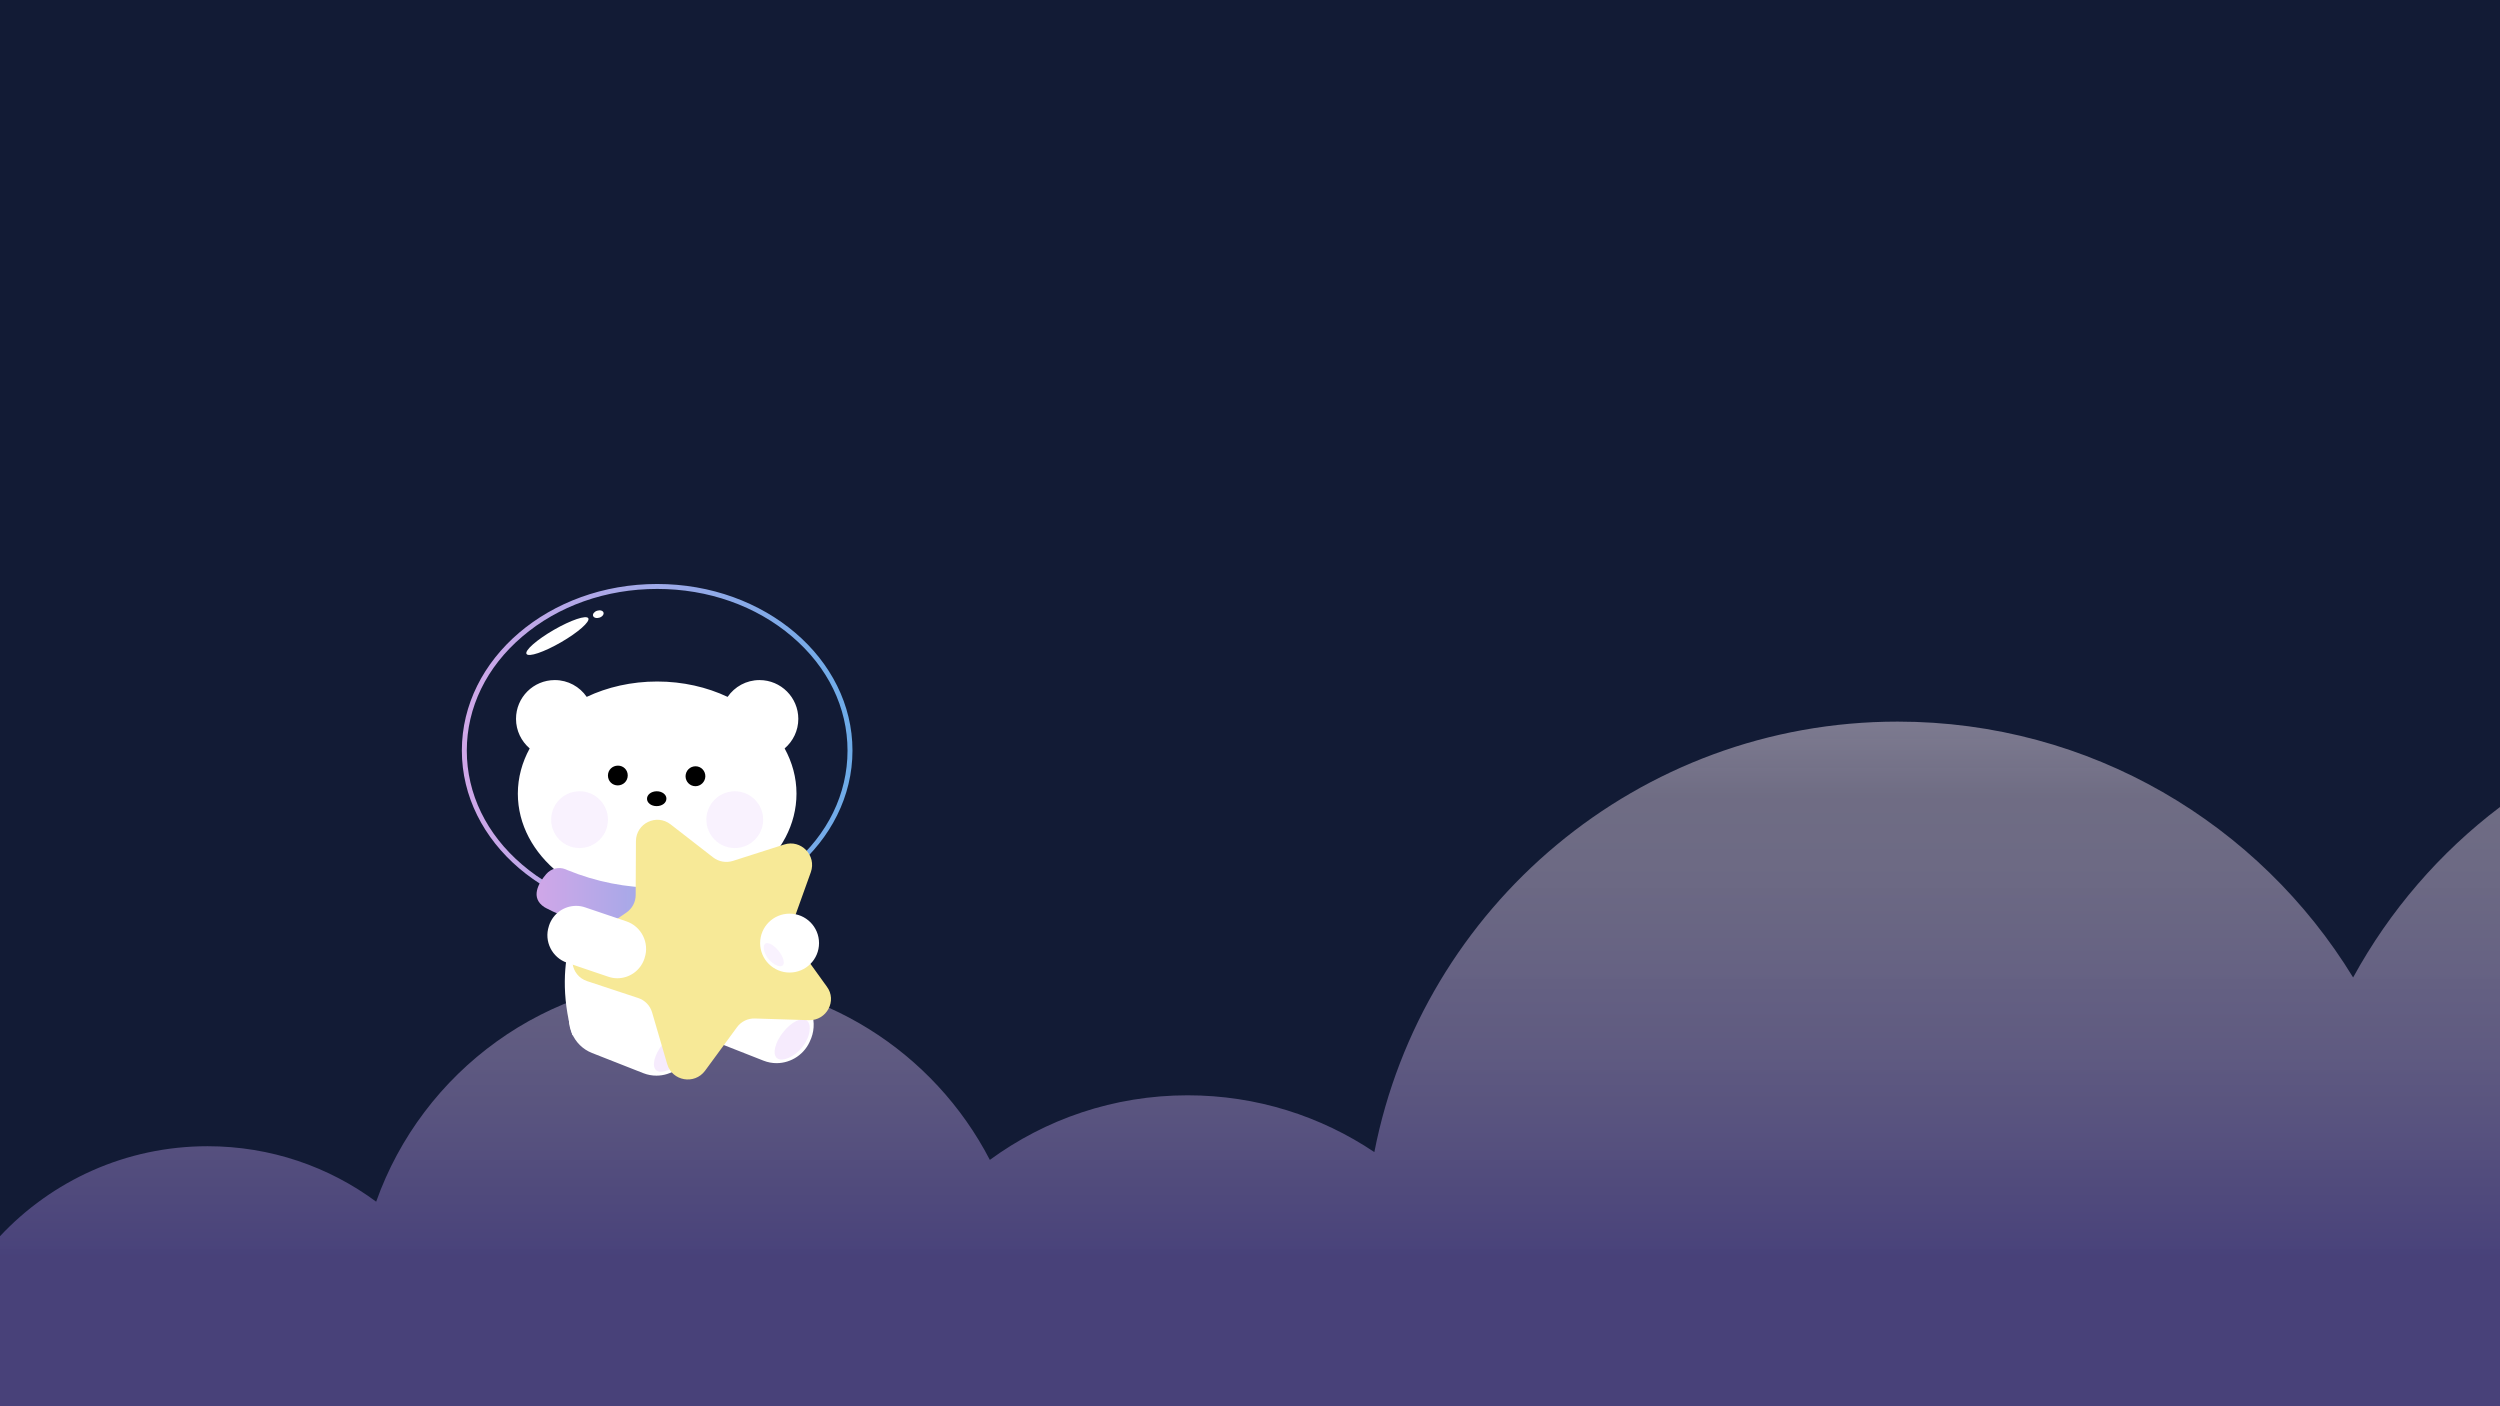 <?xml version="1.0" encoding="utf-8"?>
<!-- Generator: Adobe Illustrator 27.9.0, SVG Export Plug-In . SVG Version: 6.00 Build 0)  -->
<svg version="1.1" xmlns="http://www.w3.org/2000/svg" xmlns:xlink="http://www.w3.org/1999/xlink" x="0px" y="0px"
	 viewBox="0 0 1920 1080" style="enable-background:new 0 0 1920 1080;" xml:space="preserve">
<rect x="0" y="0" width="1920" height="1080" fill="#333333" stroke="none"/>
<style type="text/css">
	.st0{fill:url(#SVGID_1_);}
	.st1{fill:#121B35;}
	.st2{fill:#FFFFFF;stroke:#FFFFFF;stroke-width:3.517;stroke-miterlimit:10;}
	.st3{fill:url(#SVGID_00000153665007729186957180000015417966369062395008_);}
	.st4{fill:#FFFFFF;}
	.st5{opacity:0.4;}
	.st6{fill:#F0DEFC;}
	.st7{opacity:0.6;fill:#F0DEFC;}
	.st8{fill:url(#SVGID_00000093177672753559663050000015314349400999344544_);}
	.st9{fill:#F7E997;}
	.st10{fill:#FFFFFF;stroke:#FFFFFF;stroke-width:4.639;stroke-miterlimit:10;}
	.st11{opacity:0.4;fill:#F0DEFC;}
</style>
<g id="레이어_1">
</g>
<g id="레이어_5">
</g>
<g id="레이어_3">
</g>
<g id="레이어_4">
</g>
<g id="레이어_2">
	<linearGradient id="SVGID_1_" gradientUnits="userSpaceOnUse" x1="960" y1="265.668" x2="960" y2="1188.988">
		<stop  offset="7.032683e-07" style="stop-color:#FFFFFF;stop-opacity:0.8"/>
		<stop  offset="0.228" style="stop-color:#CAC7E4;stop-opacity:0.618"/>
		<stop  offset="0.376" style="stop-color:#ACA7D5;stop-opacity:0.5"/>
		<stop  offset="0.46" style="stop-color:#9E98CE;stop-opacity:0.522"/>
		<stop  offset="0.622" style="stop-color:#7A71BB;stop-opacity:0.564"/>
		<stop  offset="0.759" style="stop-color:#564BA9;stop-opacity:0.6"/>
	</linearGradient>
	<rect class="st0" width="1920" height="1080"/>
	<path class="st1" d="M159.4,880.3c48.5,0,93.3,15.8,129.5,42.6c35.4-99.8,130.7-171.3,242.6-171.3c99.6,0,185.9,56.5,228.7,139.2
		c42.6-31.2,95.1-49.6,151.9-49.6c53.1,0,102.4,16.1,143.4,43.6c36.8-188.4,202.7-330.6,401.9-330.6c148.1,0,277.9,78.7,349.8,196.5
		c28-51.3,66.6-96,112.9-131V0H0v949.4C39.8,906.9,96.5,880.3,159.4,880.3z"/>
	<g>
		<path class="st2" d="M567.7,795.9c4.2-15.4,15.3-66.3-9.6-100.1l-22.8,4.4c-20.1,3.9-41,3.9-61.1,0l-23.1-4.4
			c0,0-27.1,38-9.8,98.8"/>
		<g>
			
				<linearGradient id="SVGID_00000170269868086918840570000009470083533210716818_" gradientUnits="userSpaceOnUse" x1="354.682" y1="576.441" x2="654.682" y2="576.441">
				<stop  offset="1.065558e-08" style="stop-color:#D0A7E8"/>
				<stop  offset="1" style="stop-color:#6DABE8"/>
			</linearGradient>
			<path style="fill:url(#SVGID_00000170269868086918840570000009470083533210716818_);" d="M504.7,452.3c39.2,0,76,13,103.6,36.6
				c27.5,23.4,42.6,54.5,42.6,87.6s-15.1,64.2-42.6,87.6c-27.7,23.6-64.5,36.6-103.6,36.6s-76-13-103.6-36.6
				c-27.5-23.4-42.6-54.5-42.6-87.6s15.1-64.2,42.6-87.6C428.7,465.3,465.5,452.3,504.7,452.3 M504.7,448.5
				c-82.8,0-150,57.3-150,127.9s67.2,127.9,150,127.9s150-57.3,150-127.9S587.5,448.5,504.7,448.5L504.7,448.5z"/>
		</g>
		<g>
			<path class="st4" d="M504.7,693.9c-58,0-105.2-37.8-105.2-84.3c0-11.7,3-23.1,8.8-33.8l0.7-1.3l-1.2-1
				c-6.2-5.3-9.8-13.1-9.8-21.2c0-15.4,12.5-27.9,27.9-27.9c9.2,0,17.7,4.5,23,12.1l0.9,1.3l1.4-0.7c16.1-7.6,34.6-11.7,53.3-11.7
				s37.2,4,53.3,11.7l1.4,0.7l0.9-1.3c5.2-7.5,13.8-12.1,23-12.1c15.4,0,27.9,12.5,27.9,27.9c0,8.2-3.6,15.9-9.8,21.2l-1.2,1
				l0.7,1.3c5.9,10.7,8.8,22.1,8.8,33.8C609.8,656,562.7,693.9,504.7,693.9z"/>
			<g>
				<path class="st4" d="M583.3,526.1c14.4,0,26.1,11.7,26.1,26.1c0,7.6-3.3,14.8-9.2,19.8l-2.3,2l1.5,2.7
					c5.7,10.4,8.6,21.5,8.6,32.9c0,45.5-46.3,82.4-103.3,82.4c-57,0-103.3-37-103.3-82.4c0-11.4,2.9-22.5,8.6-32.9l1.5-2.7l-2.3-2
					c-5.8-5-9.2-12.2-9.2-19.8c0-14.4,11.7-26.1,26.1-26.1c8.5,0,16.5,4.2,21.4,11.2l1.8,2.6l2.9-1.4c15.9-7.5,34-11.5,52.5-11.5
					s36.7,4,52.5,11.5l2.9,1.4l1.8-2.6C566.8,530.3,574.8,526.1,583.3,526.1 M583.3,522.3c-10.2,0-19.1,5.1-24.5,12.9
					c-15.9-7.5-34.4-11.8-54.1-11.8s-38.3,4.3-54.1,11.8c-5.4-7.8-14.3-12.9-24.5-12.9c-16.5,0-29.8,13.3-29.8,29.8
					c0,9.1,4.1,17.2,10.5,22.7c-5.8,10.6-9.1,22.4-9.1,34.7c0,47.6,47.9,86.2,107,86.2s107-38.6,107-86.2c0-12.4-3.3-24.1-9.1-34.7
					c6.4-5.5,10.5-13.6,10.5-22.7C613.1,535.7,599.8,522.3,583.3,522.3L583.3,522.3z"/>
			</g>
		</g>
		<g class="st5">
			<circle class="st6" cx="445.1" cy="629.5" r="21.8"/>
			<circle class="st6" cx="564.3" cy="629.5" r="21.8"/>
		</g>
		<g>
			<path d="M534.2,588.5c4.2,0,7.6,3.5,7.5,7.8c-0.1,4.1-3.5,7.5-7.6,7.5c-4.2,0-7.6-3.4-7.6-7.7C526.6,591.8,530,588.5,534.2,588.5
				z"/>
			<path d="M482.1,595.5c0,4.3-3.3,7.6-7.6,7.7c-4.3,0-7.6-3.3-7.6-7.6c0-4.3,3.4-7.6,7.7-7.6C478.8,588,482.1,591.3,482.1,595.5z"
				/>
			<path d="M504.3,619.1c-4.1,0-7.3-2.4-7.4-5.5c-0.1-3.2,3.1-5.8,7.3-5.9c4.2-0.1,7.7,2.5,7.6,5.7
				C511.8,616.6,508.5,619.1,504.3,619.1z"/>
		</g>
		<path class="st4" d="M468.4,462.6"/>
		
			<ellipse transform="matrix(0.866 -0.5 0.5 0.866 -186.96 279.217)" class="st4" cx="428" cy="488.8" rx="27.4" ry="5.5"/>
		
			<ellipse transform="matrix(0.953 -0.304 0.304 0.953 -121.63 162.108)" class="st4" cx="459.4" cy="471.4" rx="4.2" ry="2.8"/>
		<g>
			<path class="st4" d="M504.1,823.9c-3.2,0-6.3-0.6-9.2-1.8l-39.4-15.5c-13.3-5.2-19.8-20.5-14.7-34l0.4-0.9
				c3.9-10,13.6-16.8,24.2-16.8c3.2,0,6.3,0.6,9.2,1.8l39.4,15.5c13.3,5.2,19.8,20.5,14.7,34l-0.4,0.9
				C524.5,817.2,514.7,823.9,504.1,823.9C504.1,823.9,504.1,823.9,504.1,823.9z"/>
			<g>
				<path class="st4" d="M465.4,757.2c2.9,0,5.7,0.5,8.4,1.6l39.4,15.5c12.2,4.8,18.2,18.8,13.4,31.2l-0.4,0.9
					c-3.5,9.2-12.4,15.4-22.2,15.4c-2.9,0-5.7-0.5-8.4-1.6l-39.4-15.5c-12.2-4.8-18.2-18.8-13.4-31.2l0.4-0.9
					C446.8,763.3,455.7,757.2,465.4,757.2 M465.4,752.8c-11.2,0-21.9,6.9-26.2,18.2l-0.4,0.9c-5.6,14.6,1.5,31.2,15.9,36.8
					l39.4,15.5c3.3,1.3,6.7,1.9,10,1.9c11.2,0,21.9-6.9,26.2-18.2l0.4-0.9c5.6-14.6-1.5-31.2-15.9-36.8l-39.4-15.5
					C472.2,753.4,468.8,752.8,465.4,752.8L465.4,752.8z"/>
			</g>
		</g>
		<g>
			<path class="st4" d="M596.4,814.4c-3.2,0-6.3-0.6-9.2-1.8l-39.4-15.5c-13.3-5.2-19.8-20.5-14.7-34l0.4-0.9
				c3.9-10,13.6-16.8,24.2-16.8c3.2,0,6.3,0.6,9.2,1.8l39.4,15.5c13.3,5.2,19.8,20.5,14.7,34l-0.4,0.9
				C616.8,807.6,607.1,814.4,596.4,814.4C596.4,814.4,596.4,814.4,596.4,814.4z"/>
			<g>
				<path class="st4" d="M557.7,747.6c2.9,0,5.7,0.5,8.4,1.6l39.4,15.5c12.2,4.8,18.2,18.8,13.4,31.2l-0.4,0.9
					c-3.5,9.2-12.4,15.4-22.2,15.4c-2.9,0-5.7-0.5-8.4-1.6l-39.4-15.5c-12.2-4.8-18.2-18.8-13.4-31.2l0.4-0.9
					C539.1,753.8,548,747.6,557.7,747.6 M557.7,743.2c-11.2,0-21.9,6.9-26.2,18.2l-0.4,0.9c-5.6,14.6,1.5,31.2,15.9,36.8l39.4,15.5
					c3.3,1.3,6.7,1.9,10,1.9c11.2,0,21.9-6.9,26.2-18.2l0.4-0.9c5.6-14.6-1.5-31.2-15.9-36.8l-39.4-15.5
					C564.5,743.8,561.1,743.2,557.7,743.2L557.7,743.2z"/>
			</g>
		</g>
		<path class="st7" d="M616.3,804c-6.3,8-15.7,11.7-19.5,8.7c-3.8-3-1.7-11.9,4.6-19.9s14.5-12,18.3-9
			C623.4,786.8,622.6,796,616.3,804z"/>
		<path class="st7" d="M523.6,813.4c-6.3,8-15.7,11.7-19.5,8.7c-3.8-3-1.7-11.9,4.6-19.9c6.3-8,14.5-12,18.3-9
			C530.7,796.2,529.9,805.5,523.6,813.4z"/>
		<g>
			
				<linearGradient id="SVGID_00000144312019625951937990000013770134620235117992_" gradientUnits="userSpaceOnUse" x1="412.011" y1="691.89" x2="597.353" y2="691.89">
				<stop  offset="1.065558e-08" style="stop-color:#D0A7E8"/>
				<stop  offset="1" style="stop-color:#6DABE8"/>
			</linearGradient>
			<path style="fill:url(#SVGID_00000144312019625951937990000013770134620235117992_);" d="M575.1,667.6c-0.5,0.2-0.9,0.4-1.4,0.6
				c-44.3,18.2-93.7,18.2-138,0c-0.5-0.2-0.9-0.4-1.4-0.6c-5.2-2.1-11.1-0.6-14.8,3.7c-6.1,7.1-12.4,18.2-1.4,25.4
				c0,0,34.6,20.4,86.6,20.4c52,0,86.6-20.4,86.6-20.4c11.1-7.2,4.7-18.3-1.4-25.4C586.2,667,580.3,665.5,575.1,667.6z"/>
		</g>
		<path class="st9" d="M621.2,783.5l-41.4-1.3c-5.4-0.2-10.6,2.3-13.8,6.7l-24.5,33.4c-8.1,11-25.3,8-29.1-5.1l-11.6-39.7
			c-1.5-5.2-5.5-9.3-10.6-11l-39.3-13c-13-4.3-15.4-21.6-4.1-29.3l34.2-23.3c4.5-3.1,7.2-8.1,7.2-13.5l0.2-41.4
			c0.1-13.7,15.8-21.3,26.6-12.9l32.7,25.4c4.3,3.3,9.9,4.3,15.1,2.7l39.4-12.6c13-4.2,25.1,8.4,20.5,21.3l-14,39
			c-1.8,5.1-1,10.8,2.1,15.2l24.2,33.6C643.1,768.5,634.9,783.9,621.2,783.5z"/>
		<circle class="st10" cx="606.4" cy="724.3" r="20.3"/>
		<g>
			<path class="st4" d="M474.1,749.6c-2.2,0-4.4-0.4-6.5-1.1l-31.6-10.7c-10.6-3.6-16.4-15.2-12.9-25.8l0.2-0.7
				c2.7-8.3,10.4-13.8,19.1-13.8c2.2,0,4.4,0.4,6.5,1.1l31.6,10.7c10.6,3.6,16.4,15.2,12.9,25.8l-0.2,0.7
				C490.5,744,482.9,749.6,474.1,749.6C474.1,749.6,474.1,749.6,474.1,749.6z"/>
			<g>
				<path class="st4" d="M442.5,699.1c2,0,4,0.3,5.9,1l31.6,10.7c9.8,3.3,15.1,13.9,11.9,23.7l-0.2,0.7c-2.5,7.6-9.5,12.6-17.5,12.6
					c-2,0-4-0.3-5.9-1l-31.6-10.7c-9.8-3.3-15.1-13.9-11.9-23.7l0.2-0.7C427.5,704.2,434.6,699.1,442.5,699.1 M442.5,695.7
					c-9.2,0-17.7,5.8-20.8,15l-0.2,0.7c-3.8,11.5,2.5,24.1,14,28l31.6,10.7c2.3,0.8,4.7,1.2,7,1.2c9.2,0,17.7-5.8,20.8-15l0.2-0.7
					c3.8-11.5-2.5-24.1-14-28l-31.6-10.7C447.2,696.1,444.9,695.7,442.5,695.7L442.5,695.7z"/>
			</g>
		</g>
		<path class="st11" d="M590,736.3c3.7,4.6,9,6.9,11,5.3c2-1.6,0.7-6.7-3-11.3s-8.3-7.1-10.4-5.5C585.7,726.4,586.3,731.6,590,736.3
			z"/>
	</g>
</g>
<g id="레이어_6">
</g>
</svg>
